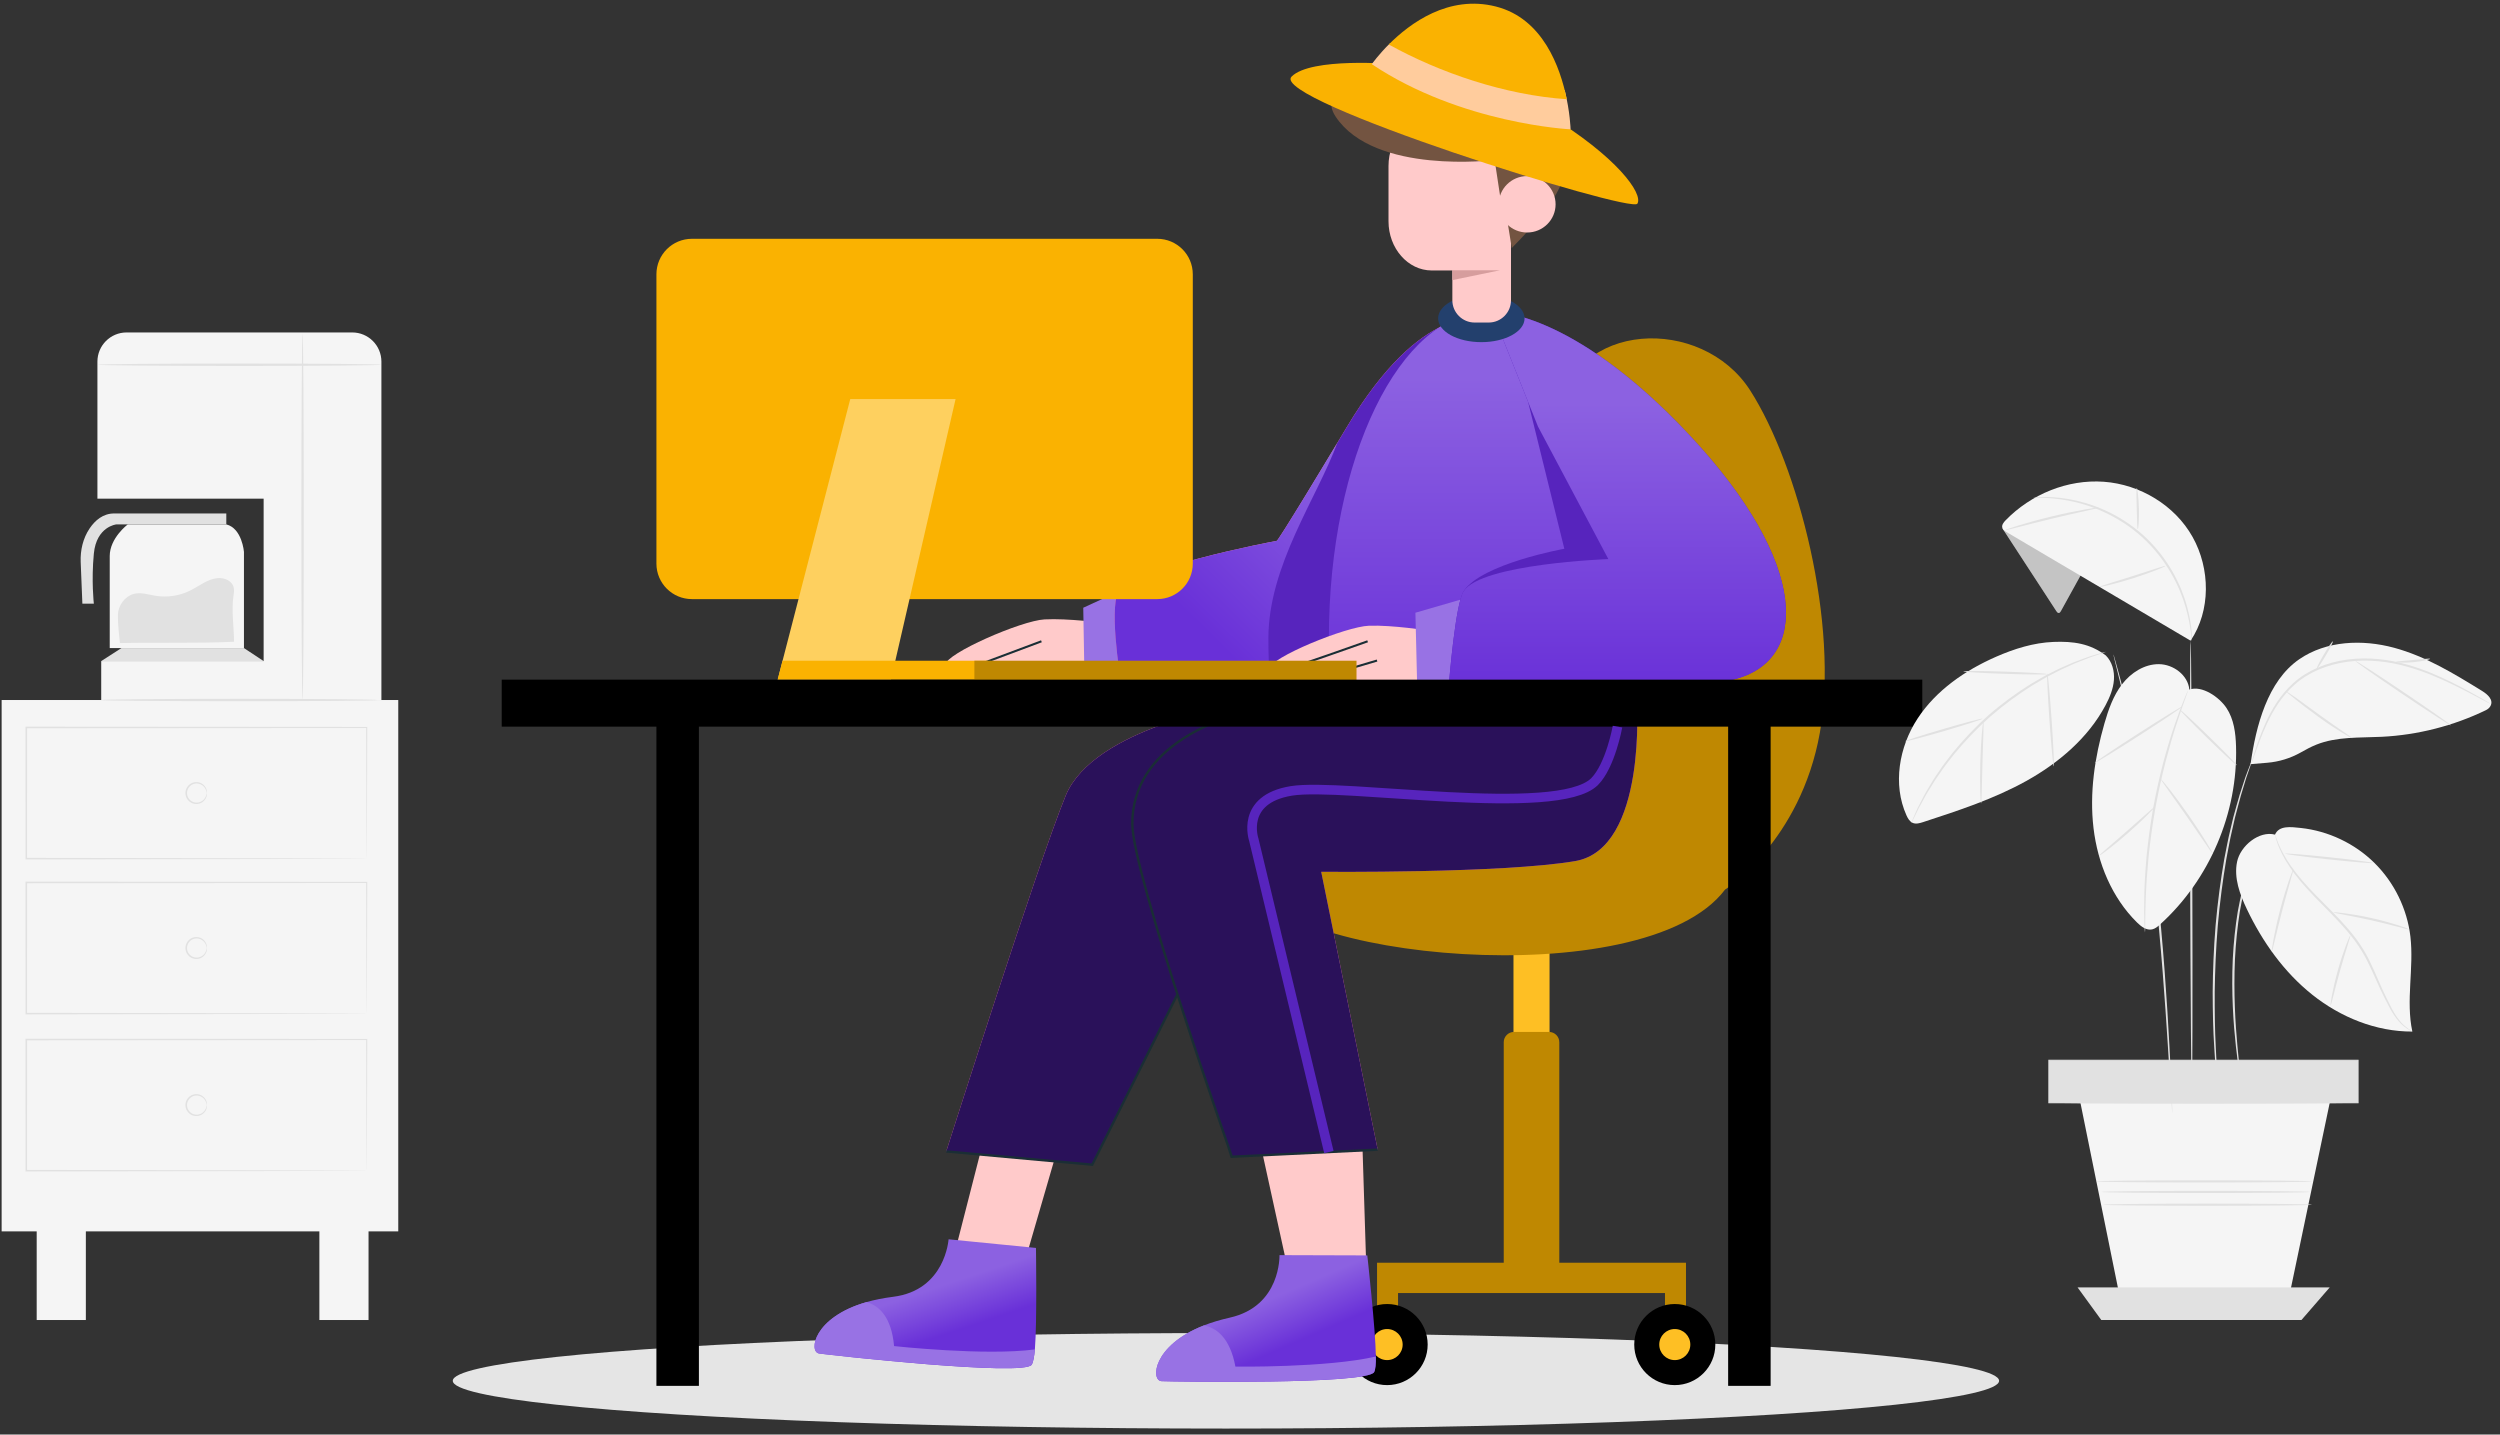 <svg xmlns="http://www.w3.org/2000/svg" width="596" height="342" viewBox="0 0 596 342">
    <rect x="0" y="0" width="596" height="342" fill="#333333" stroke="none"/>
    <defs>
        <linearGradient id="5icdpnlvua" x1="44.849%" x2="104.705%" y1="78.538%" y2="11.87%">
            <stop offset="0%" stop-color="#6930D8"/>
            <stop offset="100%" stop-color="#8C61E1"/>
        </linearGradient>
        <linearGradient id="yftsulxjvb" x1="50.001%" x2="50.001%" y1="100%" y2="17.093%">
            <stop offset="0%" stop-color="#6930D8"/>
            <stop offset="100%" stop-color="#8C61E1"/>
        </linearGradient>
        <linearGradient id="oyqgzexprc" x1="50%" x2="50%" y1="98.355%" y2="24.304%">
            <stop offset="0%" stop-color="#6930D8"/>
            <stop offset="100%" stop-color="#8C61E1"/>
        </linearGradient>
        <linearGradient id="8r2x9cd46d" x1="62.725%" x2="42.486%" y1="68.666%" y2="41.849%">
            <stop offset="0%" stop-color="#6930D8"/>
            <stop offset="100%" stop-color="#8C61E1"/>
        </linearGradient>
        <linearGradient id="pi00428foe" x1="61.237%" x2="45.659%" y1="68.581%" y2="40.783%">
            <stop offset="0%" stop-color="#6930D8"/>
            <stop offset="100%" stop-color="#8C61E1"/>
        </linearGradient>
    </defs>
    <g fill="none" fill-rule="evenodd">
        <g transform="translate(107.48 .339)">
            <ellipse cx="184.783" cy="328.846" fill="#E5E5E5" fill-rule="nonzero" rx="184.321" ry="11.387"/>
            <g fill-rule="nonzero">
                <g>
                    <g>
                        <path fill="#FEBF24" d="M2.357 0.292H10.956V70.602H2.357z" transform="translate(190.949 80.038) translate(22.296 132.635) translate(37.732)"/>
                        <path fill="#BF8801" d="M10.827 93.05H2.485c-1.354 0-2.452-1.098-2.452-2.453V35.451C.033 34.097 1.13 33 2.485 33h8.342c1.355 0 2.453 1.098 2.453 2.452v55.146c0 1.355-1.098 2.453-2.453 2.453z" transform="translate(190.949 80.038) translate(22.296 132.635) translate(37.732)"/>
                    </g>
                    <path fill="#BF8801" d="M78.32 88.022L76.21 88.022 12.567 88.022 7.564 88.022 7.564 95.249 7.564 103.381 12.567 103.381 12.567 95.249 76.21 95.249 76.21 103.381 81.213 103.381 81.213 95.249 81.213 88.022z" transform="translate(190.949 80.038) translate(22.296 132.635)"/>
                    <g transform="translate(190.949 80.038) translate(22.296 132.635) translate(0 97.761)">
                        <g transform="translate(68.604)">
                            <circle cx="9.939" cy="9.772" r="9.666" fill="#000"/>
                            <path fill="#FEBF24" d="M13.643 9.772c0 2.046-1.658 3.704-3.704 3.704-2.045 0-3.704-1.658-3.704-3.704 0-2.045 1.659-3.704 3.704-3.704 2.046 0 3.704 1.659 3.704 3.704z"/>
                        </g>
                        <circle cx="9.965" cy="9.772" r="9.666" fill="#000"/>
                        <path fill="#FEBF24" d="M13.67 9.772c0 2.046-1.66 3.704-3.705 3.704s-3.704-1.658-3.704-3.704c0-2.045 1.659-3.704 3.704-3.704 2.046 0 3.704 1.659 3.704 3.704z"/>
                    </g>
                </g>
                <path fill="#BF8801" d="M112.81 131.714s17.993-11.534 22.607-37.37c4.613-25.834-5.075-63.664-16.609-81.657C107.274-5.305 76.365-3.92 73.135 18.223c-3.23 22.144-11.533 76.121-35.523 81.658-23.99 5.535-39.214 11.072-36.908 29.525 2.308 18.454 92.804 27.893 112.107 2.308z" transform="translate(190.949 80.038)"/>
            </g>
            <g>
                <g>
                    <path fill="#FFCACA" fill-rule="nonzero" d="M37.962 1.26S29.298.092 23.752.398C18.204.705.257 8.522.141 11.191c-.115 2.668 38.082 4.31 38.082 4.31v-1.73L37.962 1.26z" transform="translate(117.77 75.465) translate(0 71.463)"/>
                    <path stroke="#1A2E35" stroke-width=".5" d="M4.037 12.721L23.028 5.618" transform="translate(117.77 75.465) translate(0 71.463)"/>
                </g>
                <path fill="#9872E4" fill-rule="nonzero" d="M41.566 65.143L32.998 69.081 33.315 87.439 47.558 88.388z" transform="translate(117.77 75.465)"/>
                <g fill-rule="nonzero">
                    <path fill="#F181A9" d="M87.882.45S73.91-4.187 55.807 26.018c-16.247 27.11-16.67 27.11-16.67 27.11S2.528 59.904.946 66.222C-.637 72.54 2.317 88.906 2.317 88.906l59.188-2.994L87.882.451z" transform="translate(117.77 75.465) translate(40.02)"/>
                    <path fill="url(#5icdpnlvua)" d="M45.992 76.394c0 3.492.118 6.92.336 10.285l-44.01 2.227S-.637 72.538.943 66.225c1.581-6.318 38.195-13.1 38.195-13.1s.38 0 14.366-23.28c-4.72 12.984-7.513 29.096-7.513 46.549z" transform="translate(117.77 75.465) translate(40.02)"/>
                </g>
            </g>
            <g fill-rule="nonzero">
                <path fill="#5724BD" d="M51.293 2.167L24.917 87.626l-24.058.769C.64 85.03.523 81.602.523 78.109c0-17.452 11.673-33.565 16.394-46.548.731-1.212 1.495-2.488 2.301-3.829C37.323-2.473 51.293 2.167 51.293 2.167z" transform="translate(194.38 73.75)"/>
                <path fill="url(#yftsulxjvb)" d="M90.124 92.69c.437-4.725.674-9.595.674-14.58 0-43.016-16.98-77.887-37.927-77.887-20.946 0-37.927 34.871-37.927 77.887 0 4.985.238 9.855.674 14.58h74.506z" transform="translate(194.38 73.75)"/>
            </g>
            <g>
                <g>
                    <path fill="#FFCACA" fill-rule="nonzero" d="M38.14 1.347S29.5-.001 23.95.19C18.396.38.29 7.82.12 10.486c-.17 2.666 25.738 4.42 25.738 4.42l12.281-1.86v-11.7z" transform="translate(194.95 73.75) translate(0 74.893)"/>
                    <path stroke="#1A2E35" stroke-width=".5" d="M8.83 13.52L25.858 8.493M23.613 3.903L14.057 7.263 1.473 11.593" transform="translate(194.95 73.75) translate(0 74.893)"/>
                </g>
                <path fill="#9872E4" fill-rule="nonzero" d="M46.779 68.568L35.004 71.983 35.399 88.413 50.682 88.679z" transform="translate(194.95 73.75)"/>
                <g fill-rule="nonzero">
                    <path fill="#5724BD" d="M18.993 21.739l8.636 34.997S7.843 60.298 3.622 66.858C1.622 69.968.141 88.68.141 88.68s49.27 3.693 67.702-.738C86.275 83.509 85.916 60.087 57.51 29.7 29.1-.683 10.374.223 10.374.223l8.62 21.517z" transform="translate(194.95 73.75) translate(42.878)"/>
                    <path fill="url(#oyqgzexprc)" d="M21.347 27.592l16.776 31.603s-30.28 1.103-34.5 7.663C1.62 69.968.14 88.68.14 88.68s49.27 3.693 67.702-.738C86.275 83.509 85.916 60.087 57.51 29.7 29.1-.683 10.374.223 10.374.223l10.973 27.37z" transform="translate(194.95 73.75) translate(42.878)"/>
                </g>
            </g>
            <g fill-rule="nonzero">
                <path fill="#23406D" d="M46.162 57.84c0 3.13-4.613 5.667-10.305 5.667-5.692 0-10.306-2.537-10.306-5.667s4.614-5.666 10.306-5.666c5.692 0 10.305 2.537 10.305 5.666z" transform="translate(209.815 17.723)"/>
                <path fill="#FFCACA" d="M24.02 9.776h8.516c5.662 0 10.294 5.275 10.294 11.72v13.202c0 .372-.019.739-.049 1.103.092.389.146.793.146 1.209v16.52c0 2.917-2.386 5.302-5.302 5.302h-3.379c-2.916 0-5.302-2.385-5.302-5.302v-7.112H24.02c-5.662 0-10.295-5.274-10.295-11.72V21.497c0-6.447 4.632-11.72 10.295-11.72z" transform="translate(209.815 17.723)"/>
                <path fill="#735441" d="M40.598 30.427l-1.571-10.34S10.418 23.672 1.144 9.775c-9.274-13.897 46.04-11.411 52.414 0 6.375 11.41 1.209 19.506-10.451 31.295l-1.063-6.594-1.446-4.05z" transform="translate(209.815 17.723)"/>
                <path fill="#FFCACA" d="M53.558 30.643c0 3.715-3.036 6.725-6.78 6.725-3.745 0-6.78-3.01-6.78-6.725 0-3.714 3.036-6.725 6.78-6.725 3.745 0 6.78 3.012 6.78 6.725z" transform="translate(209.815 17.723)"/>
            </g>
            <g>
                <path fill="#FFCACA" fill-rule="nonzero" d="M11.594 94.73L1.959 132.353 15.711 144.44 26.998 105.566z" transform="translate(117.77 167.51)"/>
                <g fill-rule="nonzero">
                    <path fill="#F181A9" d="M.334 106.65l34.81 3.165L69.941 40.18 96.41 6.631 69.154.3S35.46 5.68 28.813 21.822C22.167 37.966.334 106.65.334 106.65z" transform="translate(117.77 167.51)"/>
                    <path fill="#2A115A" d="M.334 106.65l34.81 3.165L69.941 40.18 96.41 6.631 69.154.3S35.46 5.68 28.813 21.822C22.167 37.966.334 106.65.334 106.65z" transform="translate(117.77 167.51)"/>
                </g>
                <path stroke="#1A2E35" stroke-width=".572" d="M0.334 106.65L35.143 109.815 69.942 40.181 96.41 6.631" transform="translate(117.77 167.51)"/>
            </g>
            <g>
                <g fill-rule="nonzero">
                    <path fill="#FFCACA" d="M106.247 1.171L112.696 30.624 131.861 30.849 130.906 0.551z" transform="translate(86.327 165.222) translate(0 104.05)"/>
                    <g>
                        <path fill="url(#8r2x9cd46d)" d="M52.449 24.627c.016 1.735-.099 3.078-.41 3.7-1.506 2.995-47.68 2.308-50.675 2.177-2.619-.115-2.226-8.479 10.083-13.291 1.784-.704 3.83-1.326 6.154-1.85C29.877 12.63 29.468.455 29.468.455L50.403.52s1.963 17.577 2.046 24.107z" transform="translate(86.327 165.222) translate(0 104.05) translate(81.754 29.157)"/>
                        <path fill="#9872E4" d="M52.449 24.627c.016 1.735-.099 3.078-.41 3.7-1.506 2.995-47.68 2.308-50.675 2.177-2.619-.115-2.226-8.479 10.083-13.291 2.995.573 6.22 2.913 7.512 9.82 0 0 21.819.295 33.49-2.406z" transform="translate(86.327 165.222) translate(0 104.05) translate(81.754 29.157)"/>
                    </g>
                    <g>
                        <path fill="url(#pi00428foe)" d="M52.908 26.362c-.15 1.729-.391 3.054-.76 3.643-1.784 2.839-47.683-2.243-50.652-2.659-2.597-.363-1.41-8.652 11.302-12.27 1.843-.53 3.94-.955 6.303-1.255C31.58 12.269 32.333.11 32.333.11l20.834 2.058s.281 17.684-.26 24.193z" transform="translate(86.327 165.222) translate(0 104.05) translate(0 25.727)"/>
                        <path fill="#9872E4" d="M52.908 26.362c-.15 1.729-.391 3.054-.76 3.643-1.784 2.839-47.683-2.243-50.652-2.659-2.597-.363-1.41-8.652 11.302-12.27 2.927.856 5.914 3.492 6.544 10.491 0 0 21.691 2.372 33.566.795z" transform="translate(86.327 165.222) translate(0 104.05) translate(0 25.727)"/>
                    </g>
                </g>
                <g>
                    <g fill-rule="nonzero">
                        <path fill="#F181A9" d="M120.357 1.217s2.611 35.554-14.687 38.508c-17.298 2.954-60.54 2.55-60.54 2.55l13.468 66.239-34.765 1.688S.11 42.696.102 30.862C.09 13.137 18.977 3.898 41.928 1.216c22.95-2.681 78.43 0 78.43 0z" transform="translate(86.327 165.222) translate(76.037)"/>
                        <path fill="#2A115A" d="M120.357 1.217s2.611 35.554-14.687 38.508c-17.298 2.954-60.54 2.55-60.54 2.55l13.468 66.239-34.765 1.688S.11 42.696.102 30.862C.09 13.137 18.977 3.898 41.928 1.216c22.95-2.681 78.43 0 78.43 0z" transform="translate(86.327 165.222) translate(76.037)"/>
                    </g>
                    <path stroke="#1A2E35" stroke-width=".572" d="M58.597 108.514l-34.764 1.688S.109 42.696.1 30.862C.09 13.137 18.977 3.898 41.927 1.216c22.951-2.682 78.43 0 78.43 0" transform="translate(86.327 165.222) translate(76.037)"/>
                </g>
            </g>
            <g fill-rule="nonzero">
                <path fill="#FAB201" d="M119.82 86.461H8.882c-4.677 0-8.467-3.79-8.467-8.467V9.03C.415 4.354 4.206.563 8.882.563H119.82c4.676 0 8.467 3.791 8.467 8.467v68.964c0 4.677-3.791 8.467-8.467 8.467z" transform="translate(48.595 56.027)"/>
                <g>
                    <path fill="#FED05F" d="M17.469 0.469L0.166 67.359 27.175 67.359 42.579 0.469z" transform="translate(48.595 56.027) translate(29.157 38.304)"/>
                    <path fill="#FAB201" d="M1.333 62.847L0.166 67.359 50.176 67.359 50.176 62.847z" transform="translate(48.595 56.027) translate(29.157 38.304)"/>
                </g>
                <path fill="#BF8801" d="M76.22 101.152H167.316V106.402H76.22z" transform="translate(48.595 56.027)"/>
            </g>
            <g fill="#000" fill-rule="nonzero">
                <path d="M0.121 0.47H338.788V11.671H0.121z" transform="translate(12.006 161.22)"/>
                <g>
                    <path d="M.414.353H10.542V163.112H.414zM255.915.353H266.043V163.112H255.915z" transform="translate(12.006 161.22) translate(36.589 5.717)"/>
                </g>
            </g>
            <path fill="#D69D9D" fill-rule="nonzero" d="M239.141 64.094h-.376s.01 2.331 0 2.34c-.009.01 11.353-2.34 11.353-2.34h-10.977z"/>
            <path stroke="#5724BD" stroke-width="2.287" d="M209.324 274.302l-17.9-74.458s-3.32-9.635 8.95-11.635c12.269-2 63.356 6.545 72.264-2.182 3.818-3.818 5.496-13.136 5.496-13.136"/>
            <g fill-rule="nonzero">
                <path fill="#FAB201" d="M24.6 14.933S4.936 13.272.333 17.927C-5.137 23.46 81.34 50.6 82.777 48.22c1.436-2.382-4.898-11.24-21.457-21.296 0 0-15.333-9.223-36.72-11.99z" transform="translate(200.096)"/>
                <path fill="#FFCC9D" d="M65.455 21.17c-5.244.167-10.549-1.177-15.773-2.28C41 17.058 31.605 14.433 23.857 9.918c-2.798 2.749-4.398 5.041-4.398 5.041 21.387 14.29 47.398 15.533 47.398 15.533s-.113-4.131-1.402-9.322z" transform="translate(200.096)"/>
                <path fill="#FAB201" d="M65.937 23.318C64.38 15.604 60.207 4.06 49.064 1.222c-11.3-2.878-20.553 4.017-25.557 9.045 12.218 6.783 27.766 12.061 42.43 13.051z" transform="translate(200.096)"/>
            </g>
        </g>
        <g fill-rule="nonzero">
            <g>
                <path fill="#F5F5F5" d="M11.584 45.785s-4.291 3.243-4.291 7.534v21.948h32.001V52.338s-.447-5.626-4.209-6.553H11.584z" transform="translate(0 79.234) translate(18.866)"/>
                <path fill="#E1E1E1" d="M9.72 74.076c-.198-2.068-.522-4.624-.472-6.746.051-2.202 1.625-4.39 3.749-4.973 1.687-.463 3.453.155 5.18.44 2.798.464 5.74.026 8.281-1.235 2.163-1.073 4.137-2.75 6.54-2.973 1.573-.145 3.388.592 3.823 2.11.207.72.074 1.486-.037 2.226-.511 3.383.146 7.585.146 10.835-8.96.418-18.242.122-27.21.316M5.264 78.367L10.085 75.266 39.294 75.266 43.984 78.367 5.264 78.367" transform="translate(0 79.234) translate(18.866)"/>
                <path fill="#F5F5F5" d="M4.358 6.978v32.67h39.626v38.72H5.264v9.283h66.798V6.978c0-3.842-3.115-6.957-6.956-6.957H11.315c-3.843 0-6.957 3.114-6.957 6.957z" transform="translate(0 79.234) translate(18.866)"/>
                <path fill="#E1E1E1" d="M72.062 7.72c0 .158-15.157.287-33.85.287-18.7 0-33.854-.129-33.854-.287 0-.159 15.154-.287 33.854-.287 18.693 0 33.85.128 33.85.287z" transform="translate(0 79.234) translate(18.866)"/>
                <path fill="#E1E1E1" d="M53.268 87.651c-.158 0-.287-19.567-.287-43.7 0-24.14.129-43.704.287-43.704.158 0 .287 19.564.287 43.704 0 24.133-.129 43.7-.287 43.7zM.772 64.683l-.4-9.898c-.115-2.847.547-5.72 2.15-8.075 1.275-1.872 3.16-3.536 5.833-3.536h26.73v2.611H8.853s-4.725.498-5.346 6.963c-.622 6.464 0 11.935 0 11.935H.772z" transform="translate(0 79.234) translate(18.866)"/>
            </g>
            <g>
                <path fill="#F5F5F5" d="M.389.181H94.946V126.857H.389zM8.747 126.857H20.467V147.988H8.747zM76.139 126.857H87.859V147.988H76.139z" transform="translate(0 79.234) translate(0 87.47)"/>
                <g fill="#E1E1E1">
                    <path d="M81.705 31.775s-.01-.194-.014-.56l-.014-1.618-.033-6.209L81.573.505l.132.132L.559.697H.553L.744.506l-.007 31.27-.184-.184 58.133.087 16.905.051 4.533.024 1.175.011c.265.003.406.01.406.01s-.126.008-.384.012l-1.153.011-4.494.024-16.863.051-58.257.086H.37v-.183L.363.506V.314H.56l81.146.06h.133v.132l-.072 22.963-.033 6.18-.014 1.594c-.006.356-.015.532-.015.532z" transform="translate(0 79.234) translate(0 87.47) translate(5.717 80.61)"/>
                    <path d="M43.58 16.14c-.034.001-.038-.218-.149-.58-.109-.356-.362-.87-.9-1.26-.522-.392-1.366-.603-2.176-.296-.804.283-1.493 1.14-1.485 2.136-.009.998.681 1.854 1.485 2.137.81.307 1.655.095 2.176-.296.538-.39.792-.904.9-1.26.11-.363.115-.582.149-.58.018-.002.066.219-.005.616-.07.388-.303.973-.881 1.439-.559.466-1.515.747-2.46.412-.937-.305-1.759-1.3-1.747-2.468-.011-1.168.81-2.162 1.747-2.467.945-.336 1.901-.054 2.46.411.578.466.81 1.051.88 1.44.072.397.024.617.006.616z" transform="translate(0 79.234) translate(0 87.47) translate(5.717 80.61)"/>
                </g>
                <g fill="#E1E1E1">
                    <path d="M81.705 31.488s-.01-.194-.014-.56l-.014-1.618-.033-6.209L81.573.218l.132.132L.559.41H.553L.744.219l-.007 31.27-.184-.184 58.133.087 16.905.051 4.533.024 1.175.011c.265.003.406.01.406.01s-.126.008-.384.012l-1.153.011-4.494.024-16.863.051-58.257.086H.37v-.184L.363.218V.027H.56l81.146.06h.133v.131l-.072 22.963-.033 6.18-.014 1.594c-.006.358-.015.533-.015.533z" transform="translate(0 79.234) translate(0 87.47) translate(5.717 43.45)"/>
                    <path d="M43.58 15.853c-.034.001-.038-.218-.149-.58-.109-.356-.362-.87-.9-1.26-.522-.392-1.366-.603-2.176-.296-.804.283-1.493 1.14-1.485 2.136-.009.998.681 1.854 1.485 2.137.81.307 1.655.095 2.176-.296.538-.39.792-.904.9-1.26.11-.363.115-.582.149-.58.018-.002.066.219-.005.616-.07.388-.303.973-.881 1.439-.559.466-1.515.747-2.46.412-.937-.305-1.759-1.3-1.747-2.468-.011-1.168.81-2.162 1.747-2.467.945-.336 1.901-.054 2.46.411.578.466.81 1.051.88 1.44.072.397.024.618.006.616z" transform="translate(0 79.234) translate(0 87.47) translate(5.717 43.45)"/>
                </g>
                <g fill="#E1E1E1">
                    <path d="M81.705 31.707s-.01-.194-.014-.56l-.014-1.619-.033-6.208L81.573.437l.132.132L.559.628H.553L.744.437l-.007 31.27-.184-.184 58.133.086 16.905.052 4.533.023 1.175.012c.265.003.406.01.406.01s-.126.008-.384.012l-1.153.012-4.494.023-16.863.051-58.257.087H.37v-.184L.363.437V.246H.56l81.146.059h.133v.132L81.767 23.4l-.033 6.18-.014 1.594c-.006.357-.015.533-.015.533z" transform="translate(0 79.234) translate(0 87.47) translate(5.717 6.289)"/>
                    <path d="M43.58 16.071c-.034.001-.038-.218-.149-.58-.109-.356-.362-.87-.9-1.26-.522-.392-1.366-.603-2.176-.296-.804.283-1.493 1.14-1.485 2.136-.009.997.681 1.854 1.485 2.137.81.307 1.655.095 2.176-.296.538-.39.792-.904.9-1.26.11-.362.115-.581.149-.58.018-.003.066.219-.005.615-.07.389-.303.974-.881 1.44-.559.465-1.515.747-2.46.412-.937-.306-1.759-1.3-1.747-2.468-.011-1.168.81-2.162 1.747-2.467.945-.336 1.901-.054 2.46.411.578.466.81 1.051.88 1.44.072.397.024.618.006.616z" transform="translate(0 79.234) translate(0 87.47) translate(5.717 6.289)"/>
                </g>
            </g>
            <path fill="#E1E1E1" d="M89.958 87.651c0 .159-14.723.287-32.88.287-18.164 0-32.883-.128-32.883-.287 0-.158 14.72-.287 32.883-.287 18.156 0 32.88.129 32.88.287z" transform="translate(0 79.234)"/>
        </g>
        <g fill-rule="nonzero">
            <path fill="#F5F5F5" d="M43.07 144.843L53.68 197.184 92.935 197.184 103.191 148.215z" transform="translate(452.218 114.68)"/>
            <g fill="#E1E1E1">
                <path d="M0.219 0.306H73.926V10.434H0.219z" transform="translate(452.218 114.68) translate(36.017 137.78)"/>
                <path d="M74.052 10.56H.093V.18h73.959v10.38zM.345 10.308H73.8V.432H.345v9.876z" transform="translate(452.218 114.68) translate(36.017 137.78)"/>
            </g>
            <path fill="#E1E1E1" d="M43.07 192.233L48.729 200.013 96.444 200.013 103.191 192.233zM70.322 146.372c-.145 0-.33-24.248-.415-54.152-.084-29.916-.035-54.16.11-54.16.145 0 .331 24.243.415 54.158.084 29.905.035 54.154-.11 54.154zM86.74 85.692c.017.008-.052.202-.197.564l-.658 1.57-.481 1.13-.491 1.376-.568 1.58c-.198.56-.353 1.17-.546 1.8-.805 2.512-1.445 5.594-2.061 9.024-.537 3.447-.94 7.263-1.142 11.285-.358 8.053.097 15.356.583 20.615.237 2.632.476 4.758.65 6.227l.186 1.693c.037.388.048.593.03.596-.018.002-.064-.198-.135-.581l-.283-1.68c-.238-1.462-.533-3.585-.818-6.218-.582-5.26-1.098-12.585-.738-20.676.204-4.041.623-7.879 1.189-11.34.646-3.447 1.328-6.54 2.184-9.054.205-.63.373-1.24.584-1.8.214-.555.418-1.08.61-1.574l.533-1.368c.182-.413.368-.781.526-1.117l.75-1.533c.177-.349.278-.527.294-.52z" transform="translate(452.218 114.68)"/>
            <path fill="#E1E1E1" d="M84.856 66.08c.017.007-.064.282-.234.8l-.767 2.254-.564 1.625-.593 1.958c-.431 1.403-.931 2.997-1.375 4.791-.235.894-.482 1.83-.74 2.803l-.69 3.066c-.515 2.11-.887 4.404-1.362 6.798-.812 4.816-1.528 10.14-2.021 15.756-.465 5.62-.668 10.99-.74 15.876-.014 4.886.048 9.289.248 12.98.065 1.847.184 3.515.28 4.98.084 1.467.176 2.728.27 3.758l.18 2.375c.036.544.046.83.028.832-.019.002-.064-.28-.133-.821l-.279-2.367c-.125-1.028-.247-2.289-.36-3.754-.122-1.466-.267-3.135-.356-4.983-.249-3.695-.35-8.106-.36-13.003.044-4.897.232-10.282.7-15.917.494-5.631 1.227-10.97 2.067-15.796.49-2.4.878-4.697 1.414-6.81l.722-3.068.774-2.803c.468-1.793.995-3.385 1.454-4.783.227-.696.44-1.347.635-1.949l.609-1.613.86-2.224c.202-.505.317-.767.333-.76zM65.66 150.662c-.009 0-.023-.095-.042-.283-.018-.218-.04-.493-.07-.835l-.216-3.211-.74-11.812c-.639-9.97-1.565-23.745-3.242-38.894-.857-7.574-1.852-14.767-2.885-21.289-.55-3.255-1.048-6.353-1.614-9.235-.518-2.89-1.077-5.568-1.59-8.011-.485-2.45-1.025-4.644-1.46-6.58-.427-1.937-.84-3.595-1.185-4.948l-.765-3.125-.187-.817c-.039-.184-.055-.28-.046-.283.009-.002.042.089.098.269l.237.803.861 3.1c.376 1.347.818 3 1.273 4.932.462 1.931 1.028 4.122 1.536 6.57.538 2.44 1.12 5.117 1.657 8.008.584 2.881 1.1 5.98 1.663 9.238 1.06 6.526 2.07 13.727 2.929 21.309 1.68 15.164 2.546 28.952 3.092 38.93.27 4.99.459 9.03.572 11.823l.118 3.216.018.837c0 .19-.003.288-.012.288z" transform="translate(452.218 114.68)"/>
            <path fill="#F5F5F5" d="M69.721 49.718c-.32-3.436-3.792-6.027-7.242-6.063-3.45-.035-6.665 2.034-8.775 4.763-2.11 2.73-3.274 6.062-4.226 9.379-2.323 8.093-3.593 16.596-2.6 24.957.993 8.361 4.386 16.593 10.386 22.5.975.961 2.239 1.922 3.577 1.636.732-.156 1.332-.665 1.888-1.167 11.786-10.647 18.592-26.594 18.126-42.47-.093-3.18-.51-6.489-2.271-9.137-1.761-2.649-5.866-5.462-8.863-4.398" transform="translate(452.218 114.68)"/>
            <g>
                <path fill="#F5F5F5" d="M19.376 22.203l-4.859 8.8c-.113.205-.263.434-.496.454-.256.021-.446-.22-.586-.435L.589 11.306l2.96-1.677 15.827 12.574z" transform="translate(452.218 114.68) translate(24.583)"/>
                <path fill="#000" d="M19.376 22.203l-4.859 8.8c-.113.205-.263.434-.496.454-.256.021-.446-.22-.586-.435L.589 11.306l2.96-1.677 15.827 12.574z" opacity=".2" transform="translate(452.218 114.68) translate(24.583)"/>
                <path fill="#F5F5F5" d="M45.434 38.06L1.613 12.201c-.447-.263-.932-.575-1.067-1.076-.175-.648.312-1.273.78-1.756C7.353 3.151 16.107-.453 24.744.17c8.637.621 16.943 5.61 21.172 13.167 4.228 7.557 4.368 17.55-.482 24.724" transform="translate(452.218 114.68) translate(24.583)"/>
                <path fill="#E1E1E1" d="M7.928 3.948c0-.019.196-.043.574-.072.378-.019.936-.087 1.657-.08 1.44-.035 3.533.06 6.08.484 2.545.418 5.535 1.237 8.659 2.63 3.122 1.387 6.352 3.394 9.294 6.031 2.919 2.666 5.239 5.681 6.93 8.65 1.697 2.97 2.81 5.863 3.48 8.354.675 2.492.978 4.566 1.086 6.002.08.716.067 1.278.086 1.656.009.379.004.577-.014.578-.047.002-.101-.792-.276-2.212-.17-1.421-.526-3.468-1.24-5.921-1.385-4.88-4.602-11.46-10.405-16.717-5.807-5.248-12.673-7.793-17.667-8.685-2.512-.466-4.585-.616-6.016-.644-1.43-.033-2.225-.008-2.228-.054z" transform="translate(452.218 114.68) translate(24.583)"/>
                <path fill="#E1E1E1" d="M39.502 20.213c.026.066-.818.456-2.215 1.006-1.396.55-3.347 1.254-5.53 1.948-2.183.692-4.182 1.244-5.64 1.6-1.458.357-2.372.525-2.39.456-.019-.071.861-.366 2.29-.814l5.582-1.743 5.563-1.797c1.426-.459 2.315-.726 2.34-.656zM32.602 1.676c.141-.013.452 2.172.518 4.888.07 2.718-.13 4.915-.27 4.91-.15-.006-.185-2.198-.255-4.896-.066-2.698-.14-4.889.007-4.902zM1.23 11.711c-.02-.067 1.192-.506 3.184-1.12 1.99-.614 4.763-1.39 7.854-2.136 3.091-.744 5.914-1.315 7.966-1.675 2.052-.36 3.332-.521 3.344-.452.013.073-1.242.363-3.271.816-2.03.453-4.832 1.08-7.916 1.821-3.083.744-5.863 1.462-7.877 1.984-2.013.52-3.263.834-3.284.762z" transform="translate(452.218 114.68) translate(24.583)"/>
            </g>
            <g>
                <path fill="#F5F5F5" d="M49.811 3.282C46.043.424 42.057-.138 37.331.05c-4.726.187-9.327 1.627-13.659 3.524-7.39 3.237-14.335 8.007-18.75 14.758C.507 25.082-1.03 34.021 2.276 41.38c.33.733.758 1.5 1.497 1.816.778.333 1.668.073 2.473-.19 8.404-2.741 16.868-5.508 24.595-9.802C38.57 28.91 45.603 22.942 49.75 15.134c.995-1.873 1.828-3.881 1.99-5.996.163-2.114-.422-4.362-1.928-5.856" transform="translate(452.218 114.68) translate(0 38.304)"/>
                <path fill="#E1E1E1" d="M49.886 2.396c.005.018-.203.102-.605.246l-1.76.605-1.276.426c-.462.166-.955.374-1.49.58-1.063.43-2.297.86-3.597 1.49-.659.3-1.346.613-2.06.94-.716.329-1.429.735-2.184 1.12-1.524.748-3.065 1.704-4.706 2.673-3.222 2.037-6.632 4.489-9.951 7.38-3.29 2.924-6.158 5.994-8.59 8.931-1.17 1.505-2.314 2.912-3.251 4.328-.478.7-.971 1.356-1.39 2.023l-1.193 1.925c-.79 1.208-1.374 2.378-1.936 3.378-.274.504-.542.966-.766 1.404l-.584 1.21-.825 1.67c-.194.38-.304.575-.32.569-.018-.007.06-.218.223-.612l.737-1.714.545-1.234c.211-.445.468-.916.73-1.429.54-1.017 1.103-2.205 1.877-3.432l1.172-1.953c.412-.676.9-1.342 1.373-2.052.926-1.435 2.065-2.861 3.233-4.384 2.426-2.973 5.304-6.076 8.619-9.021 3.342-2.912 6.786-5.37 10.043-7.398 1.66-.964 3.219-1.911 4.76-2.648.765-.378 1.487-.777 2.21-1.1l2.086-.912c1.316-.612 2.566-1.02 3.643-1.426.542-.194 1.042-.389 1.51-.541l1.295-.383 1.794-.513c.411-.113.63-.164.634-.146zM20.442 18.339c.04.139-4.064 1.461-9.167 2.954-5.105 1.492-9.276 2.589-9.316 2.45-.04-.14 4.063-1.461 9.168-2.954 5.103-1.492 9.274-2.59 9.315-2.45z" transform="translate(452.218 114.68) translate(0 38.304)"/>
                <path fill="#E1E1E1" d="M20.065 38.57c-.07 0-.153-1.09-.202-2.857-.048-1.766-.056-4.207.02-6.901.075-2.696.219-5.133.366-6.894.147-1.76.29-2.845.36-2.84.075.004.063 1.097.01 2.861l-.212 6.887-.173 6.888c-.047 1.763-.095 2.855-.169 2.856zM37.395 29.741c-.145.01-.605-4.95-1.029-11.078-.424-6.13-.65-11.106-.505-11.116.144-.01.605 4.95 1.029 11.08.423 6.127.65 11.104.505 11.114z" transform="translate(452.218 114.68) translate(0 38.304)"/>
                <path fill="#E1E1E1" d="M15.823 7.065c.003-.072 1.127-.101 2.939-.089 1.811.013 4.313.066 7.074.158 2.762.091 5.261.203 7.07.31 1.809.108 2.927.21 2.926.283-.001.073-1.122.101-2.934.089-1.812-.013-4.315-.066-7.08-.157-2.763-.092-5.265-.204-7.074-.311-1.808-.108-2.925-.21-2.921-.283z" transform="translate(452.218 114.68) translate(0 38.304)"/>
            </g>
            <path fill="#E1E1E1" d="M59.143 107.615c-.018 0-.04-.206-.063-.6l-.077-1.72c-.066-1.497-.08-3.663-.024-6.34.048-2.676.225-5.861.54-9.388.342-3.524.836-7.387 1.543-11.413.727-4.023 1.597-7.82 2.494-11.246.921-3.42 1.855-6.47 2.734-8.999.871-2.53 1.634-4.56 2.212-5.94l.667-1.588c.157-.36.248-.547.266-.54.016.006-.042.206-.167.579l-.575 1.623c-.518 1.4-1.226 3.444-2.05 5.983-.832 2.537-1.725 5.59-2.62 9.004-.867 3.42-1.72 7.207-2.444 11.216-.705 4.011-1.212 7.859-1.578 11.368-.34 3.513-.556 6.685-.651 9.353-.104 2.668-.146 4.83-.142 6.324l-.021 1.722c-.012.394-.026.602-.044.602z" transform="translate(452.218 114.68)"/>
            <path fill="#E1E1E1" d="M61.455 77.716c.049.05-.614.788-1.748 1.918s-2.744 2.648-4.58 4.259c-1.837 1.61-3.554 3.008-4.822 3.984-1.27.976-2.087 1.537-2.131 1.481-.046-.058.69-.72 1.895-1.768l4.712-4.092 4.672-4.135c1.196-1.058 1.95-1.701 2.002-1.647zM75.325 88.888c-.063.04-.758-.957-1.862-2.578l-4.33-6.32-4.42-6.257c-1.137-1.599-1.83-2.597-1.771-2.643.056-.043.853.876 2.068 2.42 1.215 1.543 2.84 3.719 4.554 6.18 1.712 2.462 3.186 4.742 4.211 6.418 1.026 1.677 1.61 2.744 1.55 2.78zM68.059 53.75c.078.122-4.529 3.223-10.29 6.927-5.763 3.705-10.497 6.609-10.575 6.487-.078-.122 4.528-3.224 10.29-6.928 5.762-3.704 10.497-6.608 10.575-6.487zM81.051 67.772c-.101.104-3.222-2.78-6.97-6.44-3.748-3.66-6.703-6.712-6.602-6.815.102-.105 3.221 2.78 6.97 6.44 3.747 3.66 6.703 6.712 6.602 6.815z" transform="translate(452.218 114.68)"/>
            <g>
                <path fill="#F5F5F5" d="M.278 29.758l3.955-.327c2.808-.233 5.533-1.064 7.988-2.445 1.213-.683 2.432-1.352 3.723-1.87 4.89-1.963 10.346-1.612 15.609-1.876 8.59-.431 17.09-2.603 24.831-6.35.447-.216.843-.546 1.082-.981.813-1.48-.697-2.798-1.995-3.599-6.664-4.105-13.447-8.264-21.004-10.302C26.91-.03 18.332.314 11.884 4.752 4.314 9.961 1.557 20.66.278 29.758" transform="translate(452.218 114.68) translate(84.04 37.732)"/>
                <path fill="#E1E1E1" d="M57.555 15.423c-.009.016-.24-.092-.67-.312l-1.875-.982c-1.626-.856-3.967-2.118-6.925-3.536-2.96-1.403-6.546-2.986-10.718-4.131-4.155-1.155-8.95-1.76-13.892-1.126-4.923.65-9.456 2.564-12.665 5.439-3.229 2.865-5.201 6.323-6.594 9.262-1.39 2.965-2.246 5.487-2.87 7.212l-.703 1.995c-.165.455-.26.692-.277.686-.017-.005.044-.252.176-.718l.61-2.027c.565-1.749 1.37-4.295 2.727-7.303 1.361-2.982 3.323-6.516 6.611-9.47 3.27-2.965 7.907-4.938 12.917-5.596 5.027-.645 9.899-.013 14.09 1.18 4.209 1.182 7.8 2.812 10.751 4.263 2.948 1.467 5.264 2.78 6.86 3.69l1.829 1.07c.413.249.627.388.618.404z" transform="translate(452.218 114.68) translate(84.04 37.732)"/>
                <path fill="#E1E1E1" d="M48.056 20.526c-.081.12-5.254-3.226-11.553-7.473-6.302-4.25-11.342-7.79-11.261-7.91.081-.12 5.253 3.226 11.554 7.474 6.299 4.248 11.34 7.789 11.26 7.909zM43.086 4.648c.028.138-1.767.604-4.037.81-2.27.212-4.12.08-4.118-.06 0-.149 1.828-.254 4.07-.462 2.242-.205 4.058-.435 4.085-.288zM19.892.492c.126.074-.634 1.594-1.696 3.393-1.063 1.801-2.025 3.201-2.15 3.128-.125-.074.635-1.593 1.697-3.394 1.062-1.801 2.025-3.2 2.15-3.127zM24.528 23.574c-.036.059-.995-.443-2.49-1.35-1.494-.907-3.514-2.236-5.671-3.803-2.158-1.567-4.061-3.048-5.428-4.133-1.366-1.086-2.192-1.783-2.148-1.842.043-.058.948.535 2.372 1.545l5.512 4.005c2.151 1.561 4.127 2.932 5.565 3.916 1.438.984 2.327 1.596 2.288 1.662z" transform="translate(452.218 114.68) translate(84.04 37.732)"/>
            </g>
            <g>
                <path fill="#F5F5F5" d="M9.532 1.97C5.759.974 1.262 4.643.485 8.467c-.778 3.824.656 7.735 2.335 11.257 3.717 7.798 8.846 15.03 15.601 20.412 6.756 5.384 15.217 8.826 23.855 8.783-1.595-7.409.423-15.148-.467-22.674-.776-6.568-3.839-12.844-8.539-17.497-4.7-4.654-11.006-7.654-17.582-8.364-2.408-.26-5.196-.638-6.156 1.586" transform="translate(452.218 114.68) translate(80.61 82.325)"/>
                <path fill="#E1E1E1" d="M42.276 48.919c-.009.016-.193-.07-.537-.25-.34-.186-.832-.485-1.411-.947-1.185-.899-2.541-2.632-3.725-4.982-.602-1.168-1.274-2.436-1.93-3.84l-2.03-4.487c-.72-1.571-1.511-3.204-2.495-4.795-.978-1.595-2.142-3.153-3.432-4.668-2.583-3.034-5.354-5.659-7.757-8.166-2.415-2.498-4.446-4.904-5.914-7.096-1.483-2.184-2.38-4.14-2.89-5.52-.243-.695-.418-1.24-.505-1.618-.095-.376-.136-.575-.119-.58.05-.014.263.771.814 2.123.564 1.345 1.5 3.25 3.005 5.384 1.491 2.142 3.532 4.5 5.956 6.97 2.412 2.48 5.2 5.098 7.81 8.163 1.303 1.53 2.481 3.114 3.47 4.74.995 1.623 1.786 3.28 2.497 4.864l1.984 4.503c.633 1.398 1.288 2.68 1.866 3.853 1.136 2.356 2.404 4.063 3.526 4.996 1.102.95 1.848 1.302 1.817 1.353z" transform="translate(452.218 114.68) translate(80.61 82.325)"/>
                <path fill="#E1E1E1" d="M22.767 42.762c-.069-.013.05-.986.346-2.54.296-1.553.78-3.686 1.434-6.01.655-2.324 1.356-4.396 1.914-5.875.559-1.48.965-2.37 1.03-2.347.071.026-.212.962-.679 2.468-.467 1.505-1.108 3.584-1.76 5.897-.65 2.313-1.19 4.42-1.577 5.948-.387 1.528-.634 2.474-.708 2.46zM41.561 24.578c-.023.072-1.032-.186-2.658-.611-1.625-.425-3.87-1.006-6.367-1.569-2.499-.562-4.776-1-6.427-1.312-1.65-.313-2.673-.513-2.663-.588.01-.068 1.05.002 2.722.221 1.671.22 3.971.602 6.483 1.167 2.51.567 4.753 1.207 6.356 1.725 1.604.518 2.575.901 2.554.967zM8.767 29.862c-.069-.013.077-1.138.408-2.94.332-1.8.86-4.276 1.565-6.981.707-2.705 1.457-5.124 2.047-6.858.591-1.733 1.014-2.785 1.08-2.763.071.024-.226 1.116-.725 2.874s-1.19 4.184-1.894 6.88c-.702 2.695-1.286 5.148-1.71 6.926-.423 1.777-.698 2.876-.77 2.862zM32.906 8.732c-.016.144-4.726-.237-10.519-.852-5.795-.614-10.479-1.229-10.464-1.373.016-.144 4.724.237 10.52.851 5.793.614 10.478 1.23 10.463 1.374z" transform="translate(452.218 114.68) translate(80.61 82.325)"/>
            </g>
            <path fill="#E1E1E1" d="M110.066 148.172c0 .145-16.556.262-36.974.262-20.426 0-36.977-.117-36.977-.262 0-.145 16.552-.263 36.977-.263 20.418 0 36.974.118 36.974.263zM98.547 169.477c0 .145-11.155.262-24.912.262-13.762 0-24.914-.117-24.914-.262 0-.145 11.152-.262 24.914-.262 13.757 0 24.912.117 24.912.262zM98.982 172.524c0 .145-11.155.262-24.912.262-13.761 0-24.914-.118-24.914-.262 0-.145 11.153-.263 24.914-.263 13.757 0 24.912.117 24.912.263zM98.982 166.966c0 .145-11.538.262-25.767.262-14.235 0-25.771-.117-25.771-.262 0-.145 11.536-.262 25.77-.262 14.23 0 25.768.117 25.768.262z" transform="translate(452.218 114.68)"/>
        </g>
    </g>
</svg>
